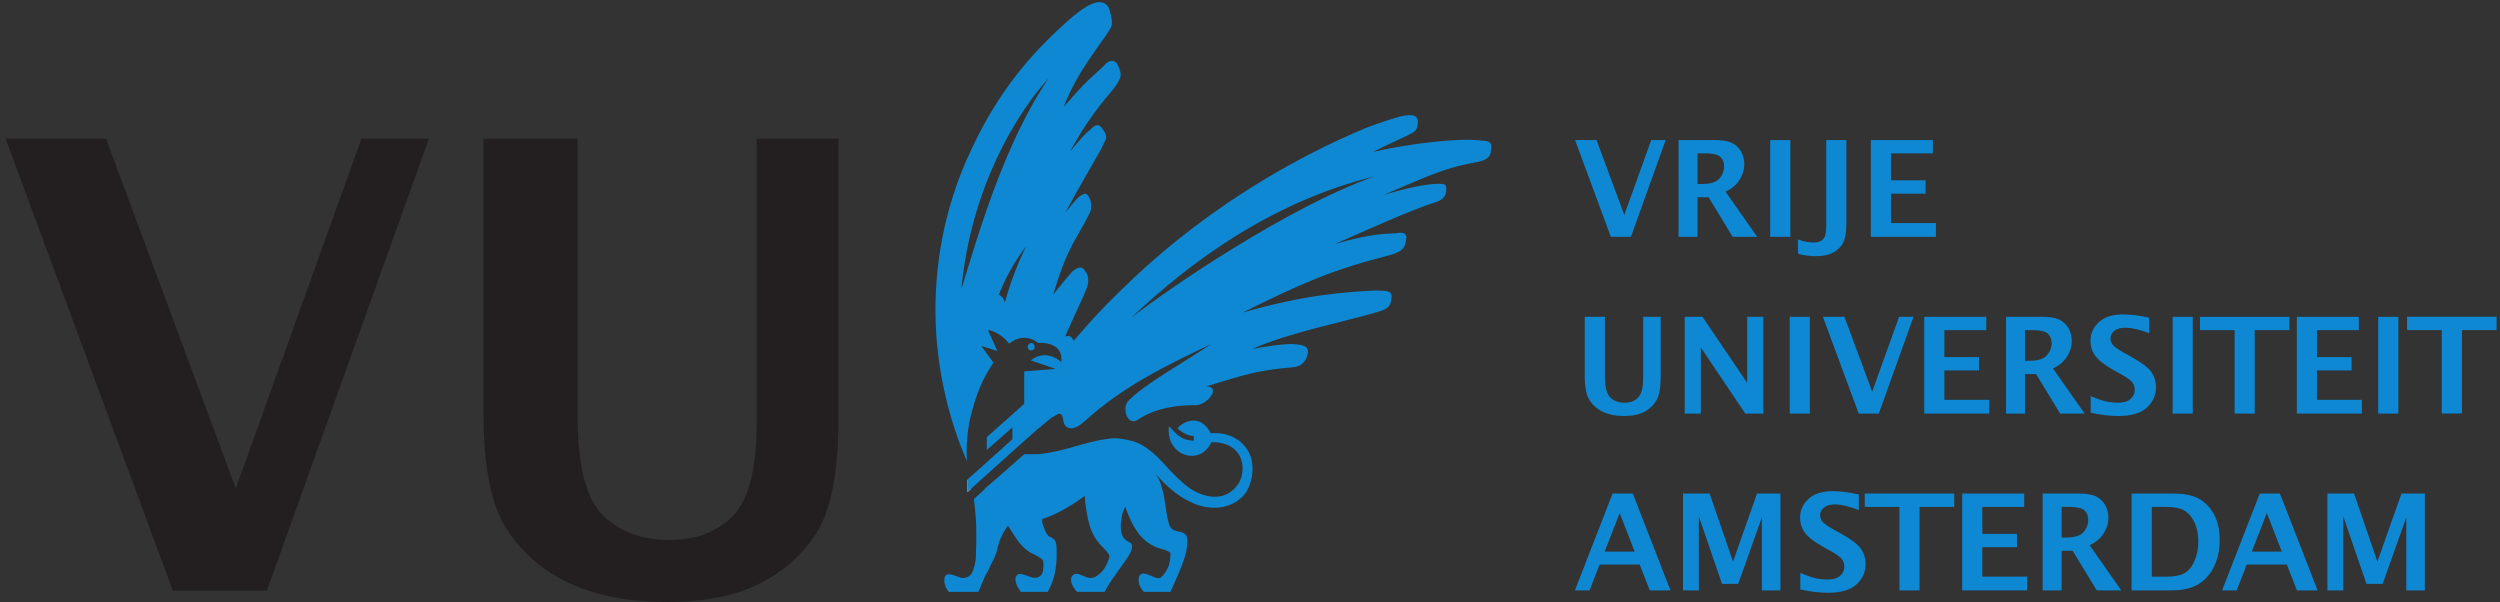 <?xml version="1.0" encoding="UTF-8" standalone="no"?>
<!-- Created with Inkscape (http://www.inkscape.org/) -->

<svg
   xmlns:dc="http://purl.org/dc/elements/1.1/"
   xmlns:cc="http://creativecommons.org/ns#"
   xmlns:rdf="http://www.w3.org/1999/02/22-rdf-syntax-ns#"
   xmlns:svg="http://www.w3.org/2000/svg"
   xmlns="http://www.w3.org/2000/svg"
   xmlns:sodipodi="http://sodipodi.sourceforge.net/DTD/sodipodi-0.dtd"
   xmlns:inkscape="http://www.inkscape.org/namespaces/inkscape"
   width="29.996mm"
   height="7.225mm"
   viewBox="0 0 29.996 7.225"
   version="1.1"
   id="svg995"
   inkscape:version="0.92.4 5da689c313, 2019-01-14"
   sodipodi:docname="logo_vu.svg">
  <rect x="0" y="0" width="29.996" height="7.225" fill="#333333" stroke="none"/>
  <defs
     id="defs989">
    <clipPath
       clipPathUnits="userSpaceOnUse"
       id="clipPath325">
      <path
         d="M 0,62.522 H 210.473 V 0 H 0 Z"
         id="path323"
         inkscape:connector-curvature="0" />
    </clipPath>
  </defs>
  <sodipodi:namedview
     id="base"
     pagecolor="#ffffff"
     bordercolor="#666666"
     borderopacity="1.0"
     inkscape:pageopacity="0.0"
     inkscape:pageshadow="2"
     inkscape:zoom="1.4"
     inkscape:cx="-137.91418"
     inkscape:cy="182.46634"
     inkscape:document-units="mm"
     inkscape:current-layer="layer1"
     showgrid="false"
     fit-margin-top="0"
     fit-margin-left="0"
     fit-margin-right="0"
     fit-margin-bottom="0"
     inkscape:window-width="1920"
     inkscape:window-height="1031"
     inkscape:window-x="0"
     inkscape:window-y="0"
     inkscape:window-maximized="1" />
  <g
     inkscape:label="Layer 1"
     inkscape:groupmode="layer"
     id="layer1"
     transform="translate(-117.294,-186.798)">
    <g
       id="g708"
       transform="matrix(0.122,0,0,0.122,136.067,193.216)"
       style="stroke-width:2.161">
      <g
         transform="matrix(1.333,0,0,-1.333,86.266,-11.941)"
         id="g311"
         style="stroke-width:2.161">
        <path
           inkscape:connector-curvature="0"
           id="path313"
           style="fill:#0e88d3;fill-opacity:1;fill-rule:nonzero;stroke:none;stroke-width:2.161"
           d="M 0,0 V 6.154 H -2.558 V 7.138 H 4.044 V 6.154 H 1.489 V 0 Z" />
      </g>
      <g
         transform="matrix(1.333,0,0,-1.333,-136.879,5.482)"
         id="g315"
         style="stroke-width:2.161">
        <path
           inkscape:connector-curvature="0"
           id="path317"
           style="fill:#231f20;fill-opacity:1;fill-rule:nonzero;stroke:none;stroke-width:2.161"
           d="M 0,0 -12.339,33.351 H -4.93 L 4.643,7.545 13.918,33.351 h 4.979 L 6.939,0 Z" />
      </g>
      <g
         id="g319"
         transform="matrix(1.333,0,0,-1.333,-171.335,23.786)"
         style="stroke-width:2.161">
        <g
           clip-path="url(#clipPath325)"
           id="g321"
           style="stroke-width:2.161">
          <g
             transform="translate(48.773,47.079)"
             id="g327"
             style="stroke-width:2.161">
            <path
               inkscape:connector-curvature="0"
               id="path329"
               style="fill:#231f20;fill-opacity:1;fill-rule:nonzero;stroke:none;stroke-width:2.161"
               d="m 0,0 h 6.942 v -20.454 c 0,-3.7 0.627,-6.15 1.883,-7.351 1.253,-1.206 2.881,-1.804 4.879,-1.804 1.967,0 3.533,0.591 4.698,1.78 1.164,1.189 1.747,3.479 1.747,6.878 V 0 h 6.039 v -20.484 c 0,-3.863 -0.484,-6.629 -1.453,-8.304 -0.968,-1.675 -2.37,-2.993 -4.202,-3.956 -1.835,-0.961 -4.155,-1.442 -6.964,-1.442 -2.764,0 -5.138,0.448 -7.122,1.34 -1.983,0.893 -3.553,2.226 -4.71,3.991 C 0.579,-27.091 0,-24.276 0,-20.416 Z" />
          </g>
          <g
             transform="translate(84.47,21.886)"
             id="g331"
             style="stroke-width:2.161">
            <path
               inkscape:connector-curvature="0"
               id="path333"
               style="fill:#ffffff;fill-opacity:1;fill-rule:nonzero;stroke:none;stroke-width:2.161"
               d="m 0,0 v -0.885 l 0.26,0.234 C 0.197,-0.402 0.146,-0.156 0.102,0.094 Z" />
          </g>
          <g
             transform="translate(88.922,31.713)"
             id="g335"
             style="stroke-width:2.161">
            <path
               inkscape:connector-curvature="0"
               id="path337"
               style="fill:#0e88d3;fill-opacity:1;fill-rule:nonzero;stroke:none;stroke-width:2.161"
               d="M 0,0 C 0,0.145 0.11,0.292 0.256,0.292 0.405,0.292 0.515,0.145 0.515,0 0.515,-0.147 0.405,-0.257 0.256,-0.257 0.11,-0.257 0,-0.147 0,0" />
          </g>
          <g
             transform="translate(105.372,23.615)"
             id="g339"
             style="stroke-width:2.161">
            <path
               inkscape:connector-curvature="0"
               id="path341"
               style="fill:#0e88d3;fill-opacity:1;fill-rule:nonzero;stroke:none;stroke-width:2.161"
               d="M 0,0 C -0.401,1.103 -1.47,1.84 -2.942,1.729 -3.75,3.274 -5.04,2.544 -5.408,2.095 -5.005,1.729 -4.675,1.58 -4.195,1.508 v -0.33 c -0.918,0.035 -1.213,0.402 -1.837,1.07 -0.26,-2.21 2.317,-2.988 3.126,-1.183 1.215,0.038 1.952,-0.512 2.21,-1.286 0.253,-0.771 0,-1.622 -0.406,-2.023 -0.736,-0.884 -1.916,-0.884 -2.981,-0.331 -0.659,0.331 -1.363,1.031 -1.987,1.691 -0.917,1.031 -1.437,1.475 -2.139,1.841 -0.384,0.183 -0.767,0.274 -1.143,0.331 -0.219,0.04 -0.439,0.067 -0.658,0.073 -0.212,0 -0.406,-0.022 -0.586,-0.057 -1.574,-0.174 -3.172,-0.949 -5.082,-1.12 h -1.03 c -0.64,-0.557 -1.203,-1.054 -1.696,-1.493 l -1.21,-1.047 c 0.002,-0.009 0.01,-0.016 0.01,-0.025 -0.518,-0.473 -0.819,-0.747 -0.819,-0.747 0.145,-1.142 0.18,-1.693 0.18,-2.722 0,-0.85 -0.035,-1.257 -0.035,-1.625 -0.037,-0.365 -0.112,-0.66 -0.22,-0.952 -0.074,-0.261 -0.296,-0.479 -0.664,-0.518 -0.33,-0.071 -1.107,0.518 -1.361,0.148 -0.22,-0.295 0.037,-0.993 0.254,-1.176 h 2.174 c 0.26,0.549 0.369,0.881 0.516,1.21 0.186,0.259 0.335,0.667 0.477,0.923 0.151,0.255 0.296,0.626 0.372,0.881 0.035,0.259 0.146,0.52 0.182,0.698 0.151,0.411 0.366,0.781 0.515,0.994 0.035,0.07 0.08,0.125 0.118,0.183 0.098,-0.144 0.189,-0.285 0.25,-0.396 0.518,-0.812 0.957,-1.441 1.694,-1.734 0.293,-0.146 0.478,-0.261 0.588,-0.371 0.11,-0.106 0.11,-0.441 0.075,-0.658 0,-0.297 -0.113,-0.554 -0.405,-0.663 -0.481,-0.186 -1.25,0.512 -1.548,0.143 -0.257,-0.293 0.039,-0.845 0.298,-1.21 h 1.983 c 0.482,0.772 0.666,1.838 0.666,2.723 0,0.919 0,1.142 -0.554,1.361 -0.185,0.113 -0.368,0.554 -0.515,1.031 0,0.054 0.003,0.147 0.005,0.254 0.946,0.314 1.993,0.867 3.139,1.709 0.006,-0.15 0.012,-0.302 0.025,-0.456 0.183,-1.253 0.327,-2.392 1.287,-3.311 0.254,-0.259 0.474,-0.518 0.511,-0.666 0,-0.11 -0.147,-0.512 -0.257,-0.698 -0.218,-0.478 -0.697,-0.88 -1.064,-0.919 -0.477,-0.071 -1.032,0.551 -1.403,0.182 -0.329,-0.329 0.113,-1.027 0.333,-1.21 h 2.023 c 0.664,1.21 1.583,2.243 1.917,2.906 0.181,0.479 0.181,0.664 -0.187,0.806 -0.662,0.372 -0.587,1.181 -0.403,2.1 0.048,0.153 0.125,0.306 0.205,0.455 0.5,-1.393 1.153,-2.697 2.667,-3.103 0.255,-0.034 0.624,-0.222 0.663,-0.298 0,-0.073 0,-0.368 -0.039,-0.584 -0.071,-0.444 -0.331,-0.96 -0.664,-1.215 -0.362,-0.295 -1.284,0.663 -1.584,0.109 -0.217,-0.443 0.151,-1.032 0.336,-1.176 h 1.951 c 0.548,1.21 1.03,2.282 1.18,3.052 0.144,0.923 0.144,1.253 -0.556,1.399 -0.368,0.042 -0.663,0.187 -0.772,0.701 -0.26,0.92 -0.222,2.465 -0.917,3.531 0.77,-0.917 1.613,-1.58 2.35,-1.951 1.695,-0.92 3.461,-0.584 4.304,0.627 C 0.22,-1.692 0.22,-0.662 0,0" />
          </g>
          <g
             transform="translate(96.54,33.849)"
             id="g343"
             style="stroke-width:2.161">
            <path
               inkscape:connector-curvature="0"
               id="path345"
               style="fill:#0e88d3;fill-opacity:1;fill-rule:nonzero;stroke:none;stroke-width:2.161"
               d="M 0,0 C 4.382,4.156 10.38,8.572 17.963,10.449 11.56,8.17 2.762,2.167 0,0 m -12.514,2.131 c 0.7,7.512 4.124,13.029 6.445,15.568 C -9.42,12.766 -11.333,5.921 -12.514,2.131 M -9.313,1.104 C -9.35,1.397 -9.495,1.578 -9.752,1.728 -9.236,2.979 -8.727,3.975 -7.728,5.299 -8.648,3.455 -9.09,1.912 -9.313,1.104 m 35.042,11.995 c -1.51,0.184 -4.936,-0.184 -7.878,-0.844 1.841,0.92 2.357,1.063 3.018,1.473 0.182,0.108 0.294,0.366 0.294,0.772 0,0.441 -0.402,0.513 -0.88,0.441 C 19.8,14.903 18.771,14.537 17.518,14.094 15.015,13.063 11.412,11.372 7.141,8.496 3.386,5.921 0.886,3.715 -1.84,0.954 -2.55,0.228 -3.368,-0.677 -4.22,-1.68 c -0.19,0.332 -0.305,0.409 -0.637,0.316 0.956,2.172 1.064,2.284 1.584,3.531 0.218,0.593 0.109,1.036 -0.11,1.288 -0.298,0.52 -0.703,0.15 -0.958,-0.037 -0.403,-0.477 -0.516,-0.589 -1.399,-1.69 1.103,3.681 1.693,3.974 2.722,6.074 0.113,0.256 0.113,0.694 -0.037,1.029 -0.109,0.258 -0.257,0.406 -0.476,0.293 -0.407,-0.184 -0.516,-0.401 -1.291,-1.322 1.102,2.097 2.614,4.562 2.763,4.964 0.183,0.443 0.438,0.517 -0.036,1.179 -0.37,0.555 -0.699,0.149 -0.96,-0.109 -0.218,-0.108 -0.665,-0.627 -1.433,-1.547 1.617,3.02 3.13,4.416 3.422,4.933 0.367,0.589 0.405,0.736 0.112,1.398 -0.261,0.589 -0.776,0.332 -1.03,0 -1.144,-1.103 -1.071,-0.848 -2.984,-3.055 0.993,2.616 2.727,4.603 3.347,5.631 0.263,0.404 0.297,0.552 0.037,1.548 -0.146,0.44 -0.511,0.591 -0.881,0.553 -0.553,-0.113 -1.066,-0.408 -2.098,-1.287 -2.098,-1.88 -4.893,-4.606 -7.177,-9.499 -2.21,-4.599 -2.686,-8.945 -2.686,-11.924 0,-4.631 1.212,-8.639 2.331,-11.161 -0.002,0.094 -0.01,0.17 -0.015,0.268 -0.072,1.25 0.148,2.685 0.37,3.384 0.467,1.843 1.075,2.831 1.587,3.632 l -0.892,1.225 1.182,-0.366 -0.698,1.546 c 0,0 0.887,-0.103 1.574,-1.017 0.429,0.388 1.299,0.729 2.141,0.057 0.554,0.038 0.886,-0.074 1.18,-0.22 0.625,-0.366 0.55,-1.029 0.514,-1.177 -0.33,0.295 -1.252,0.886 -2.245,0.112 l 1.841,-0.629 -2.32,-0.179 v -2.398 l -2.763,-2.459 v -0.943 l 1.89,1.664 v -0.871 l -3.328,-2.99 v -0.911 l 4.201,3.777 v -0.009 l 1.058,0.948 0.009,-0.009 c 0.626,0.518 0.884,0.775 1.253,0.959 0.44,0.297 0.515,-0.033 0.588,-0.513 0.111,-0.403 0.587,-0.813 1.585,0.108 2.944,2.653 6.035,4.087 9.308,5.666 -1.768,-1.211 -5.039,-3.013 -6.147,-4.23 -0.477,-0.551 0,-1.913 0.773,-1.326 1.4,0.922 3.24,1.067 4.16,1.033 0.44,0 0.922,0.293 1.179,0.663 0.256,0.331 0.256,0.7 -0.33,0.737 3.018,0.915 3.792,1.175 6.294,1.396 0.662,0.037 1.067,0.404 1.175,0.959 0.113,0.512 -0.147,0.663 -0.77,0.734 -0.738,0.108 -2.028,-0.112 -3.316,-0.33 2.911,1.249 6.441,1.913 9.24,2.721 0.883,0.256 0.997,0.516 1.032,1.032 0.106,0.551 -0.334,0.551 -1.328,0.551 C 15.865,1.912 12.847,1.728 8.246,0.4 c 4.343,2.174 6.769,3.205 10.712,4.196 1.066,0.298 1.25,0.553 1.325,1.106 0.184,0.627 -0.335,0.627 -0.7,0.553 -0.554,-0.038 -1.876,0 -4.568,-0.809 2.62,1.138 5.483,2.466 7.545,3.126 0.445,0.151 0.702,0.442 0.702,0.923 0,0.365 -0.11,0.404 -0.55,0.404 -0.886,0 -2.321,-0.294 -4.05,-0.81 3.531,1.508 4.6,2.025 6.953,2.43 0.776,0.183 0.922,0.439 0.957,0.918 0.113,0.662 -0.329,0.626 -0.843,0.662" />
          </g>
          <g
             transform="translate(131.944,39.836)"
             id="g347"
             style="stroke-width:2.161">
            <path
               inkscape:connector-curvature="0"
               id="path349"
               style="fill:#0e88d3;fill-opacity:1;fill-rule:nonzero;stroke:none;stroke-width:2.161"
               d="m 0,0 -2.641,7.14 h 1.584 L 0.991,1.616 2.98,7.14 H 4.043 L 1.483,0 Z" />
          </g>
          <g
             transform="translate(136.94,39.836)"
             id="g351"
             style="stroke-width:2.161">
            <path
               inkscape:connector-curvature="0"
               id="path353"
               style="fill:#0e88d3;fill-opacity:1;fill-rule:nonzero;stroke:none;stroke-width:2.161"
               d="M 0,0 V 7.14 H 2.672 C 3.218,7.14 3.636,7.072 3.92,6.936 4.208,6.798 4.435,6.592 4.6,6.313 4.764,6.034 4.848,5.721 4.848,5.37 4.848,4.951 4.728,4.557 4.485,4.186 4.244,3.813 3.901,3.531 3.463,3.334 L 5.8,0 H 3.99 L 2.216,2.92 H 1.399 V 0 Z m 1.399,3.899 h 0.34 c 0.616,0 1.036,0.132 1.27,0.399 0.234,0.268 0.352,0.57 0.352,0.908 0,0.293 -0.094,0.524 -0.284,0.697 C 2.886,6.075 2.498,6.162 1.917,6.162 H 1.399 Z" />
          </g>
          <path
             inkscape:connector-curvature="0"
             id="path355"
             style="fill:#0e88d3;fill-opacity:1;fill-rule:nonzero;stroke:none;stroke-width:2.161"
             d="m 143.7,46.976 h 1.486 v -7.14 H 143.7 Z" />
          <g
             transform="translate(145.756,38.582)"
             id="g357"
             style="stroke-width:2.161">
            <path
               inkscape:connector-curvature="0"
               id="path359"
               style="fill:#0e88d3;fill-opacity:1;fill-rule:nonzero;stroke:none;stroke-width:2.161"
               d="m 0,0 -0.013,1.062 c 0.385,-0.152 0.787,-0.228 1.2,-0.228 0.172,0 0.325,0.033 0.459,0.097 0.132,0.065 0.236,0.17 0.316,0.312 0.078,0.146 0.117,0.444 0.117,0.901 V 8.395 H 3.565 V 2.301 C 3.565,1.632 3.49,1.145 3.339,0.84 3.183,0.533 2.941,0.288 2.609,0.104 2.279,-0.082 1.84,-0.173 1.288,-0.173 0.88,-0.173 0.453,-0.117 0,0" />
          </g>
          <g
             transform="translate(151.126,39.836)"
             id="g361"
             style="stroke-width:2.161">
            <path
               inkscape:connector-curvature="0"
               id="path363"
               style="fill:#0e88d3;fill-opacity:1;fill-rule:nonzero;stroke:none;stroke-width:2.161"
               d="M 0,0 V 7.14 H 4.575 V 6.157 H 1.486 V 4.168 H 4.04 V 3.185 H 1.486 V 1.013 H 4.801 V 0 Z" />
          </g>
          <g
             transform="translate(130.017,33.934)"
             id="g365"
             style="stroke-width:2.161">
            <path
               inkscape:connector-curvature="0"
               id="path367"
               style="fill:#0e88d3;fill-opacity:1;fill-rule:nonzero;stroke:none;stroke-width:2.161"
               d="m 0,0 h 1.487 v -4.379 c 0,-0.791 0.132,-1.314 0.403,-1.574 0.267,-0.258 0.613,-0.385 1.044,-0.385 0.42,0 0.755,0.126 1.004,0.382 0.249,0.253 0.375,0.744 0.375,1.473 V 0 h 1.292 v -4.385 c 0,-0.826 -0.104,-1.42 -0.312,-1.776 C 5.085,-6.521 4.788,-6.804 4.396,-7.01 4.002,-7.214 3.503,-7.317 2.903,-7.317 c -0.592,0 -1.1,0.094 -1.523,0.289 -0.424,0.19 -0.76,0.474 -1.009,0.852 C 0.124,-5.798 0,-5.197 0,-4.37 Z" />
          </g>
          <g
             transform="translate(137.392,26.796)"
             id="g369"
             style="stroke-width:2.161">
            <path
               inkscape:connector-curvature="0"
               id="path371"
               style="fill:#0e88d3;fill-opacity:1;fill-rule:nonzero;stroke:none;stroke-width:2.161"
               d="M 0,0 V 7.138 H 1.312 L 4.61,2.263 V 7.138 H 5.804 V 0 H 4.47 L 1.192,4.876 V 0 Z" />
          </g>
          <path
             inkscape:connector-curvature="0"
             id="path373"
             style="fill:#0e88d3;fill-opacity:1;fill-rule:nonzero;stroke:none;stroke-width:2.161"
             d="m 145.143,33.934 h 1.482 v -7.138 h -1.482 z" />
          <g
             transform="translate(150.23,26.796)"
             id="g375"
             style="stroke-width:2.161">
            <path
               inkscape:connector-curvature="0"
               id="path377"
               style="fill:#0e88d3;fill-opacity:1;fill-rule:nonzero;stroke:none;stroke-width:2.161"
               d="m 0,0 -2.64,7.138 h 1.586 L 0.995,1.615 2.981,7.138 H 4.043 L 1.484,0 Z" />
          </g>
          <g
             transform="translate(155.065,26.796)"
             id="g379"
             style="stroke-width:2.161">
            <path
               inkscape:connector-curvature="0"
               id="path381"
               style="fill:#0e88d3;fill-opacity:1;fill-rule:nonzero;stroke:none;stroke-width:2.161"
               d="M 0,0 V 7.138 H 4.575 V 6.154 H 1.487 V 4.167 H 4.039 V 3.183 H 1.487 V 1.013 H 4.801 V 0 Z" />
          </g>
          <g
             transform="translate(161.102,26.796)"
             id="g383"
             style="stroke-width:2.161">
            <path
               inkscape:connector-curvature="0"
               id="path385"
               style="fill:#0e88d3;fill-opacity:1;fill-rule:nonzero;stroke:none;stroke-width:2.161"
               d="M 0,0 V 7.138 H 2.67 C 3.215,7.138 3.634,7.07 3.92,6.934 4.207,6.797 4.431,6.589 4.597,6.312 4.763,6.032 4.847,5.718 4.847,5.368 4.847,4.948 4.726,4.555 4.484,4.183 4.242,3.812 3.901,3.527 3.461,3.333 L 5.798,0 H 3.988 L 2.215,2.916 H 1.396 V 0 Z m 1.396,3.896 h 0.342 c 0.612,0 1.035,0.134 1.27,0.401 C 3.243,4.563 3.361,4.866 3.361,5.203 3.361,5.496 3.266,5.728 3.075,5.9 2.885,6.073 2.497,6.158 1.914,6.158 H 1.396 Z" />
          </g>
          <g
             transform="translate(167.346,26.856)"
             id="g387"
             style="stroke-width:2.161">
            <path
               inkscape:connector-curvature="0"
               id="path389"
               style="fill:#0e88d3;fill-opacity:1;fill-rule:nonzero;stroke:none;stroke-width:2.161"
               d="M 0,0 V 1.227 C 0.559,0.992 0.974,0.854 1.252,0.81 1.527,0.761 1.778,0.739 2.011,0.739 c 0.418,0 0.73,0.092 0.93,0.281 C 3.148,1.206 3.25,1.43 3.25,1.69 3.25,1.89 3.195,2.07 3.078,2.23 2.965,2.388 2.683,2.594 2.235,2.845 L 1.753,3.11 C 1.065,3.494 0.602,3.847 0.357,4.172 0.11,4.496 -0.015,4.874 -0.015,5.302 c 0,0.536 0.207,0.996 0.617,1.381 0.414,0.382 1.002,0.572 1.775,0.572 0.572,0 1.22,-0.079 1.941,-0.245 V 5.866 C 3.581,6.142 2.995,6.275 2.56,6.275 2.2,6.275 1.926,6.199 1.74,6.043 1.551,5.887 1.46,5.698 1.46,5.48 1.46,5.313 1.518,5.158 1.63,5.013 1.742,4.866 2.02,4.668 2.469,4.419 L 2.986,4.132 C 3.774,3.692 4.277,3.31 4.496,2.984 4.709,2.657 4.816,2.289 4.816,1.88 4.816,1.296 4.593,0.795 4.146,0.382 3.701,-0.033 2.991,-0.24 2.017,-0.24 1.44,-0.24 0.767,-0.16 0,0" />
          </g>
          <path
             inkscape:connector-curvature="0"
             id="path391"
             style="fill:#0e88d3;fill-opacity:1;fill-rule:nonzero;stroke:none;stroke-width:2.161"
             d="m 173.391,33.934 h 1.485 v -7.138 h -1.485 z" />
          <g
             transform="translate(177.965,26.796)"
             id="g393"
             style="stroke-width:2.161">
            <path
               inkscape:connector-curvature="0"
               id="path395"
               style="fill:#0e88d3;fill-opacity:1;fill-rule:nonzero;stroke:none;stroke-width:2.161"
               d="m 0,0 v 6.154 h -2.556 v 0.984 h 6.6 V 6.154 H 1.484 V 0 Z" />
          </g>
          <g
             transform="translate(182.555,26.796)"
             id="g397"
             style="stroke-width:2.161">
            <path
               inkscape:connector-curvature="0"
               id="path399"
               style="fill:#0e88d3;fill-opacity:1;fill-rule:nonzero;stroke:none;stroke-width:2.161"
               d="M 0,0 V 7.138 H 4.574 V 6.154 H 1.484 V 4.167 H 4.039 V 3.183 H 1.484 V 1.013 H 4.8 V 0 Z" />
          </g>
          <path
             inkscape:connector-curvature="0"
             id="path401"
             style="fill:#0e88d3;fill-opacity:1;fill-rule:nonzero;stroke:none;stroke-width:2.161"
             d="m 188.558,33.934 h 1.487 v -7.138 h -1.487 z" />
          <g
             transform="translate(129.293,13.752)"
             id="g403"
             style="stroke-width:2.161">
            <path
               inkscape:connector-curvature="0"
               id="path405"
               style="fill:#0e88d3;fill-opacity:1;fill-rule:nonzero;stroke:none;stroke-width:2.161"
               d="M 0,0 2.778,7.142 H 4.269 L 7.049,0 H 5.521 L 4.779,1.907 H 1.822 L 1.082,0 Z M 2.191,2.858 H 4.41 L 3.303,5.702 Z" />
          </g>
          <g
             transform="translate(137.266,13.752)"
             id="g407"
             style="stroke-width:2.161">
            <path
               inkscape:connector-curvature="0"
               id="path409"
               style="fill:#0e88d3;fill-opacity:1;fill-rule:nonzero;stroke:none;stroke-width:2.161"
               d="M 0,0 V 7.142 H 1.966 L 3.691,2.119 5.463,7.142 H 7.189 V 0 H 5.82 V 5.39 L 4.076,0.479 H 2.878 L 1.169,5.464 V 0 Z" />
          </g>
          <g
             transform="translate(145.922,13.816)"
             id="g411"
             style="stroke-width:2.161">
            <path
               inkscape:connector-curvature="0"
               id="path413"
               style="fill:#0e88d3;fill-opacity:1;fill-rule:nonzero;stroke:none;stroke-width:2.161"
               d="M 0,0 V 1.226 C 0.558,0.991 0.975,0.851 1.248,0.804 1.525,0.761 1.778,0.737 2.011,0.737 c 0.414,0 0.727,0.095 0.932,0.281 0.209,0.184 0.309,0.41 0.309,0.67 0,0.201 -0.056,0.38 -0.173,0.541 C 2.964,2.387 2.685,2.591 2.236,2.844 L 1.754,3.107 C 1.064,3.491 0.6,3.845 0.356,4.17 0.11,4.494 -0.015,4.87 -0.015,5.3 c 0,0.537 0.203,0.996 0.617,1.38 0.412,0.383 1.003,0.575 1.77,0.575 0.577,0 1.227,-0.082 1.945,-0.245 V 5.864 C 3.582,6.139 2.993,6.277 2.558,6.277 2.202,6.277 1.929,6.196 1.74,6.042 1.552,5.883 1.459,5.698 1.459,5.479 1.459,5.311 1.517,5.154 1.629,5.011 1.742,4.866 2.021,4.668 2.469,4.416 L 2.985,4.133 C 3.774,3.69 4.276,3.308 4.493,2.98 4.707,2.654 4.817,2.288 4.817,1.877 4.817,1.294 4.593,0.793 4.146,0.38 3.699,-0.032 2.991,-0.242 2.017,-0.242 1.438,-0.242 0.767,-0.162 0,0" />
          </g>
          <g
             transform="translate(153.235,13.752)"
             id="g415"
             style="stroke-width:2.161">
            <path
               inkscape:connector-curvature="0"
               id="path417"
               style="fill:#0e88d3;fill-opacity:1;fill-rule:nonzero;stroke:none;stroke-width:2.161"
               d="m 0,0 v 6.157 h -2.557 v 0.985 h 6.6 V 6.157 H 1.485 V 0 Z" />
          </g>
          <g
             transform="translate(157.866,13.752)"
             id="g419"
             style="stroke-width:2.161">
            <path
               inkscape:connector-curvature="0"
               id="path421"
               style="fill:#0e88d3;fill-opacity:1;fill-rule:nonzero;stroke:none;stroke-width:2.161"
               d="M 0,0 V 7.142 H 4.574 V 6.157 H 1.485 V 4.169 H 4.039 V 3.185 H 1.485 V 1.013 H 4.801 V 0 Z" />
          </g>
          <g
             transform="translate(163.803,13.752)"
             id="g423"
             style="stroke-width:2.161">
            <path
               inkscape:connector-curvature="0"
               id="path425"
               style="fill:#0e88d3;fill-opacity:1;fill-rule:nonzero;stroke:none;stroke-width:2.161"
               d="m 0,0 v 7.142 h 2.67 c 0.549,0 0.966,-0.07 1.253,-0.204 C 4.208,6.799 4.434,6.593 4.599,6.313 4.766,6.036 4.85,5.72 4.85,5.37 4.85,4.952 4.728,4.559 4.487,4.185 4.246,3.813 3.907,3.531 3.463,3.333 L 5.801,0 H 3.99 L 2.215,2.918 H 1.399 V 0 Z M 1.399,3.897 H 1.74 c 0.615,0 1.038,0.135 1.274,0.402 C 3.246,4.567 3.36,4.869 3.36,5.208 3.36,5.499 3.267,5.731 3.079,5.904 2.887,6.075 2.499,6.161 1.916,6.161 H 1.399 Z" />
          </g>
          <g
             transform="translate(170.365,13.752)"
             id="g427"
             style="stroke-width:2.161">
            <path
               inkscape:connector-curvature="0"
               id="path429"
               style="fill:#0e88d3;fill-opacity:1;fill-rule:nonzero;stroke:none;stroke-width:2.161"
               d="M 0,0 V 7.142 H 3.076 C 3.896,7.142 4.539,7.01 4.998,6.745 5.454,6.48 5.82,6.093 6.091,5.581 6.361,5.067 6.498,4.446 6.498,3.722 6.498,3.012 6.368,2.375 6.108,1.813 5.852,1.256 5.475,0.813 4.98,0.488 4.481,0.163 3.804,0 2.943,0 Z m 1.487,1.013 h 1.108 c 0.579,0 1.022,0.092 1.331,0.27 C 4.229,1.463 4.475,1.77 4.653,2.198 4.831,2.627 4.92,3.107 4.92,3.633 4.92,4.138 4.835,4.586 4.659,4.976 4.486,5.364 4.246,5.657 3.941,5.859 3.634,6.063 3.112,6.161 2.382,6.161 H 1.487 Z" />
          </g>
          <g
             transform="translate(177.041,13.752)"
             id="g431"
             style="stroke-width:2.161">
            <path
               inkscape:connector-curvature="0"
               id="path433"
               style="fill:#0e88d3;fill-opacity:1;fill-rule:nonzero;stroke:none;stroke-width:2.161"
               d="m 0,0 2.777,7.142 h 1.49 L 7.045,0 H 5.521 L 4.775,1.907 H 1.821 L 1.076,0 Z M 2.192,2.858 H 4.407 L 3.3,5.702 Z" />
          </g>
          <g
             transform="translate(184.812,13.752)"
             id="g435"
             style="stroke-width:2.161">
            <path
               inkscape:connector-curvature="0"
               id="path437"
               style="fill:#0e88d3;fill-opacity:1;fill-rule:nonzero;stroke:none;stroke-width:2.161"
               d="M 0,0 V 7.142 H 1.966 L 3.688,2.119 5.462,7.142 H 7.189 V 0 H 5.819 V 5.39 L 4.075,0.479 H 2.881 L 1.17,5.464 V 0 Z" />
          </g>
        </g>
      </g>
    </g>
  </g>
</svg>
